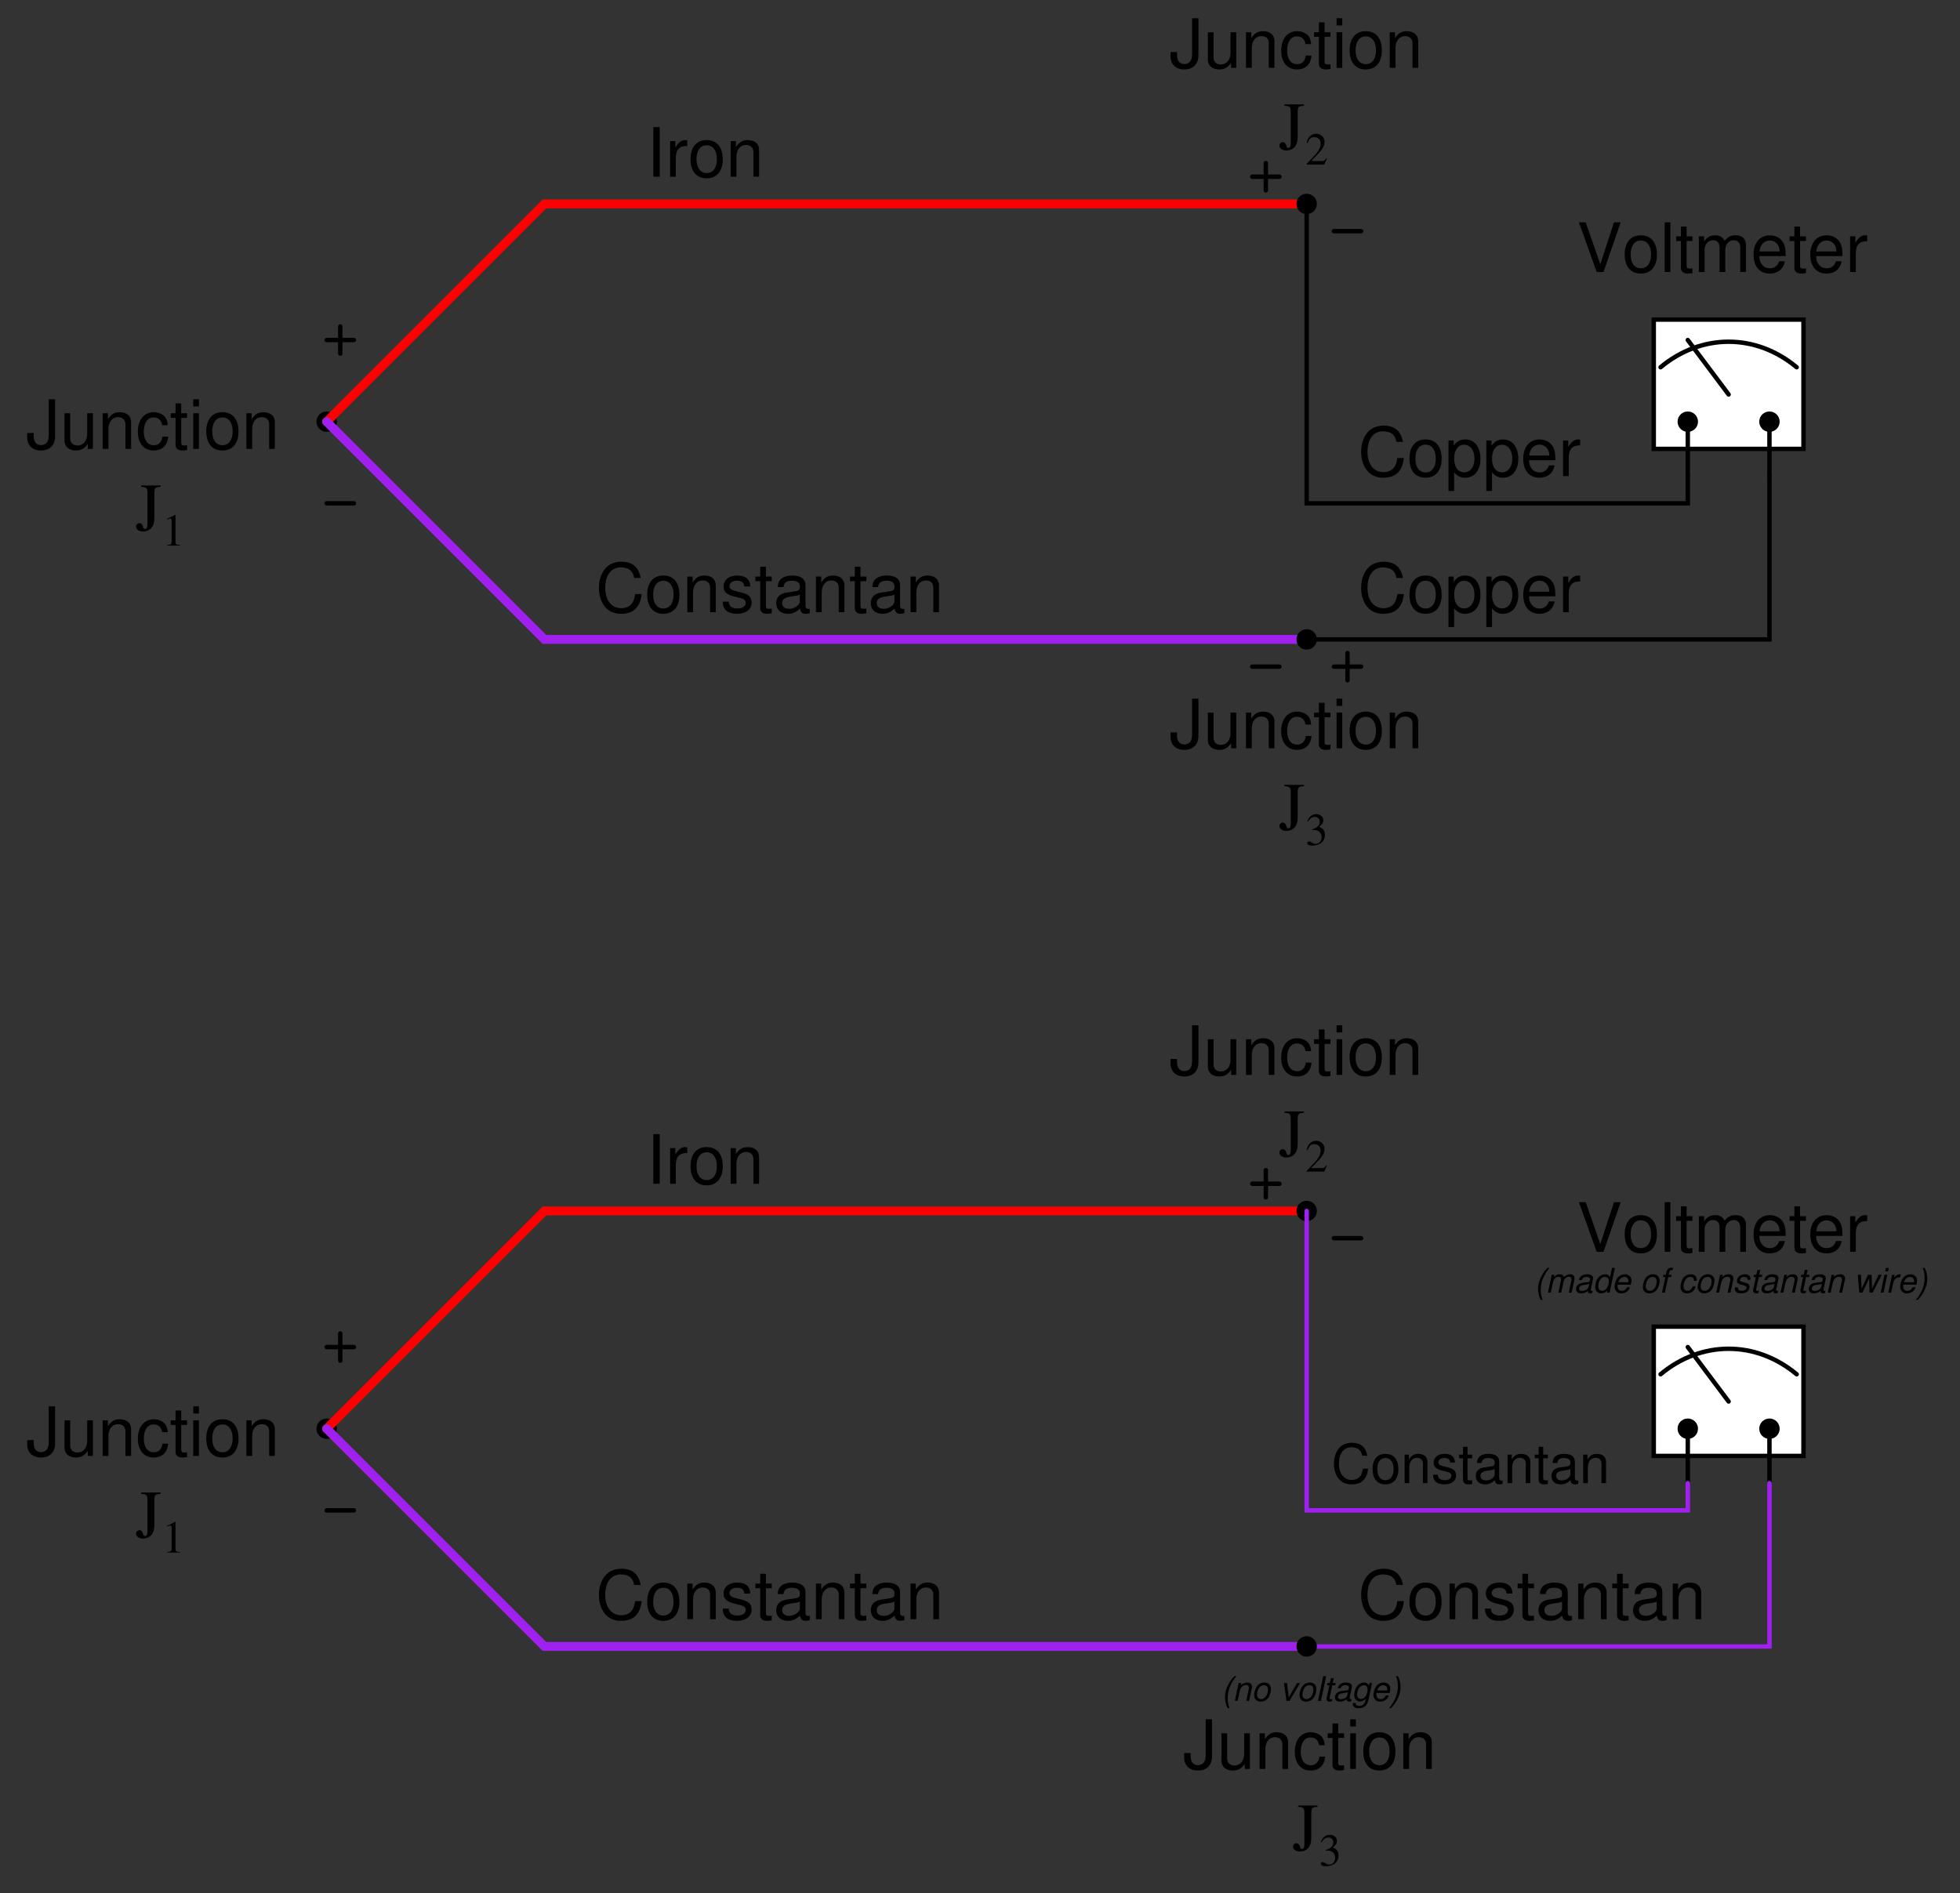 <?xml version="1.0" encoding="UTF-8"?>
<svg xmlns="http://www.w3.org/2000/svg" xmlns:xlink="http://www.w3.org/1999/xlink" viewBox="0 0 323.999 312.999" version="1.2">
<rect x="0" y="0" width="323.999" height="312.999" fill="#333333" stroke="none"/>
<defs>
<g>
<symbol overflow="visible" id="glyph0-0">
<path style="stroke:none;" d=""/>
</symbol>
<symbol overflow="visible" id="glyph0-1">
<path style="stroke:none;" d="M 3.75 -8.203 L 3.75 -2.438 C 3.75 -1.781 3.672 -1.406 3.484 -1.125 C 3.281 -0.812 2.906 -0.625 2.484 -0.625 C 1.703 -0.625 1.266 -1.141 1.266 -2.109 L 1.266 -2.625 L 0.188 -2.625 L 0.188 -1.906 C 0.188 -0.578 1.062 0.266 2.469 0.266 C 3.906 0.266 4.797 -0.625 4.797 -2.047 L 4.797 -8.203 Z M 3.75 -8.203 "/>
</symbol>
<symbol overflow="visible" id="glyph0-2">
<path style="stroke:none;" d="M 5.422 0 L 5.422 -5.891 L 4.484 -5.891 L 4.484 -2.547 C 4.484 -1.344 3.859 -0.562 2.875 -0.562 C 2.141 -0.562 1.672 -1.016 1.672 -1.719 L 1.672 -5.891 L 0.734 -5.891 L 0.734 -1.344 C 0.734 -0.375 1.469 0.266 2.609 0.266 C 3.469 0.266 4.031 -0.047 4.578 -0.828 L 4.578 0 Z M 5.422 0 "/>
</symbol>
<symbol overflow="visible" id="glyph0-3">
<path style="stroke:none;" d="M 0.781 -5.891 L 0.781 0 L 1.734 0 L 1.734 -3.25 C 1.734 -4.453 2.359 -5.25 3.328 -5.25 C 4.078 -5.25 4.547 -4.797 4.547 -4.078 L 4.547 0 L 5.484 0 L 5.484 -4.453 C 5.484 -5.438 4.75 -6.062 3.609 -6.062 C 2.734 -6.062 2.172 -5.719 1.656 -4.906 L 1.656 -5.891 Z M 0.781 -5.891 "/>
</symbol>
<symbol overflow="visible" id="glyph0-4">
<path style="stroke:none;" d="M 5.297 -3.922 C 5.25 -4.484 5.125 -4.859 4.906 -5.188 C 4.5 -5.734 3.797 -6.062 2.969 -6.062 C 1.375 -6.062 0.344 -4.797 0.344 -2.844 C 0.344 -0.938 1.359 0.266 2.953 0.266 C 4.359 0.266 5.25 -0.578 5.359 -2.031 L 4.422 -2.031 C 4.266 -1.078 3.781 -0.609 2.984 -0.609 C 1.953 -0.609 1.328 -1.453 1.328 -2.844 C 1.328 -4.312 1.938 -5.203 2.953 -5.203 C 3.75 -5.203 4.234 -4.734 4.359 -3.922 Z M 5.297 -3.922 "/>
</symbol>
<symbol overflow="visible" id="glyph0-5">
<path style="stroke:none;" d="M 2.859 -5.891 L 1.891 -5.891 L 1.891 -7.516 L 0.953 -7.516 L 0.953 -5.891 L 0.156 -5.891 L 0.156 -5.125 L 0.953 -5.125 L 0.953 -0.672 C 0.953 -0.062 1.359 0.266 2.094 0.266 C 2.344 0.266 2.547 0.234 2.859 0.188 L 2.859 -0.609 C 2.719 -0.578 2.594 -0.562 2.406 -0.562 C 2 -0.562 1.891 -0.672 1.891 -1.094 L 1.891 -5.125 L 2.859 -5.125 Z M 2.859 -5.891 "/>
</symbol>
<symbol overflow="visible" id="glyph0-6">
<path style="stroke:none;" d="M 1.688 -5.891 L 0.75 -5.891 L 0.75 0 L 1.688 0 Z M 1.688 -8.203 L 0.75 -8.203 L 0.75 -7.016 L 1.688 -7.016 Z M 1.688 -8.203 "/>
</symbol>
<symbol overflow="visible" id="glyph0-7">
<path style="stroke:none;" d="M 3.062 -6.062 C 1.391 -6.062 0.406 -4.875 0.406 -2.906 C 0.406 -0.906 1.391 0.266 3.078 0.266 C 4.734 0.266 5.734 -0.922 5.734 -2.859 C 5.734 -4.906 4.766 -6.062 3.062 -6.062 Z M 3.078 -5.203 C 4.125 -5.203 4.766 -4.328 4.766 -2.875 C 4.766 -1.469 4.109 -0.609 3.078 -0.609 C 2.031 -0.609 1.391 -1.469 1.391 -2.906 C 1.391 -4.328 2.031 -5.203 3.078 -5.203 Z M 3.078 -5.203 "/>
</symbol>
<symbol overflow="visible" id="glyph0-8">
<path style="stroke:none;" d="M 4.406 0 L 7.25 -8.203 L 6.141 -8.203 L 3.875 -1.266 L 1.469 -8.203 L 0.344 -8.203 L 3.281 0 Z M 4.406 0 "/>
</symbol>
<symbol overflow="visible" id="glyph0-9">
<path style="stroke:none;" d="M 1.703 -8.203 L 0.766 -8.203 L 0.766 0 L 1.703 0 Z M 1.703 -8.203 "/>
</symbol>
<symbol overflow="visible" id="glyph0-10">
<path style="stroke:none;" d="M 0.781 -5.891 L 0.781 0 L 1.734 0 L 1.734 -3.703 C 1.734 -4.562 2.344 -5.25 3.109 -5.25 C 3.812 -5.25 4.203 -4.812 4.203 -4.062 L 4.203 0 L 5.156 0 L 5.156 -3.703 C 5.156 -4.562 5.766 -5.25 6.531 -5.25 C 7.219 -5.25 7.625 -4.797 7.625 -4.062 L 7.625 0 L 8.578 0 L 8.578 -4.422 C 8.578 -5.484 7.969 -6.062 6.859 -6.062 C 6.078 -6.062 5.609 -5.828 5.047 -5.156 C 4.703 -5.797 4.234 -6.062 3.469 -6.062 C 2.672 -6.062 2.156 -5.766 1.656 -5.062 L 1.656 -5.891 Z M 0.781 -5.891 "/>
</symbol>
<symbol overflow="visible" id="glyph0-11">
<path style="stroke:none;" d="M 5.766 -2.625 C 5.766 -3.531 5.703 -4.078 5.531 -4.516 C 5.156 -5.484 4.25 -6.062 3.156 -6.062 C 1.5 -6.062 0.453 -4.812 0.453 -2.875 C 0.453 -0.922 1.469 0.266 3.125 0.266 C 4.484 0.266 5.406 -0.5 5.641 -1.781 L 4.703 -1.781 C 4.438 -1.016 3.922 -0.609 3.156 -0.609 C 2.562 -0.609 2.062 -0.875 1.75 -1.375 C 1.516 -1.703 1.438 -2.047 1.422 -2.625 Z M 1.453 -3.391 C 1.531 -4.484 2.188 -5.203 3.141 -5.203 C 4.094 -5.203 4.766 -4.453 4.766 -3.391 Z M 1.453 -3.391 "/>
</symbol>
<symbol overflow="visible" id="glyph0-12">
<path style="stroke:none;" d="M 0.781 -5.891 L 0.781 0 L 1.719 0 L 1.719 -3.062 C 1.734 -4.484 2.312 -5.109 3.609 -5.078 L 3.609 -6.031 C 3.453 -6.047 3.359 -6.062 3.25 -6.062 C 2.641 -6.062 2.188 -5.703 1.641 -4.828 L 1.641 -5.891 Z M 0.781 -5.891 "/>
</symbol>
<symbol overflow="visible" id="glyph0-13">
<path style="stroke:none;" d="M 2.188 -8.203 L 1.125 -8.203 L 1.125 0 L 2.188 0 Z M 2.188 -8.203 "/>
</symbol>
<symbol overflow="visible" id="glyph0-14">
<path style="stroke:none;" d="M 7.453 -5.656 C 7.125 -7.453 6.094 -8.344 4.281 -8.344 C 3.188 -8.344 2.297 -7.984 1.688 -7.312 C 0.938 -6.5 0.547 -5.328 0.547 -4 C 0.547 -2.656 0.953 -1.5 1.719 -0.703 C 2.359 -0.047 3.172 0.266 4.234 0.266 C 6.25 0.266 7.375 -0.828 7.609 -3 L 6.531 -3 C 6.453 -2.438 6.328 -2.047 6.172 -1.719 C 5.828 -1.047 5.125 -0.656 4.25 -0.656 C 2.625 -0.656 1.594 -1.969 1.594 -4.016 C 1.594 -6.125 2.562 -7.406 4.156 -7.406 C 4.828 -7.406 5.438 -7.219 5.781 -6.891 C 6.094 -6.609 6.25 -6.281 6.375 -5.656 Z M 7.453 -5.656 "/>
</symbol>
<symbol overflow="visible" id="glyph0-15">
<path style="stroke:none;" d="M 4.922 -4.25 C 4.922 -5.406 4.156 -6.062 2.797 -6.062 C 1.422 -6.062 0.531 -5.359 0.531 -4.266 C 0.531 -3.344 1 -2.906 2.391 -2.562 L 3.281 -2.344 C 3.922 -2.188 4.188 -1.953 4.188 -1.547 C 4.188 -0.984 3.641 -0.609 2.812 -0.609 C 2.312 -0.609 1.875 -0.75 1.641 -1 C 1.5 -1.172 1.422 -1.344 1.375 -1.75 L 0.375 -1.75 C 0.422 -0.391 1.188 0.266 2.734 0.266 C 4.219 0.266 5.156 -0.469 5.156 -1.609 C 5.156 -2.484 4.672 -2.969 3.5 -3.25 L 2.594 -3.469 C 1.828 -3.641 1.5 -3.891 1.5 -4.312 C 1.5 -4.859 1.984 -5.203 2.75 -5.203 C 3.516 -5.203 3.922 -4.875 3.938 -4.25 Z M 4.922 -4.25 "/>
</symbol>
<symbol overflow="visible" id="glyph0-16">
<path style="stroke:none;" d="M 6.016 -0.547 C 5.922 -0.531 5.875 -0.531 5.812 -0.531 C 5.484 -0.531 5.312 -0.703 5.312 -0.984 L 5.312 -4.453 C 5.312 -5.5 4.547 -6.062 3.094 -6.062 C 2.234 -6.062 1.547 -5.812 1.141 -5.375 C 0.859 -5.078 0.75 -4.734 0.734 -4.156 L 1.672 -4.156 C 1.75 -4.875 2.188 -5.203 3.062 -5.203 C 3.922 -5.203 4.375 -4.875 4.375 -4.312 L 4.375 -4.078 C 4.359 -3.672 4.156 -3.516 3.391 -3.422 C 2.062 -3.25 1.875 -3.203 1.5 -3.062 C 0.828 -2.766 0.469 -2.25 0.469 -1.484 C 0.469 -0.422 1.219 0.266 2.406 0.266 C 3.156 0.266 3.75 0 4.406 -0.609 C 4.484 0 4.766 0.266 5.375 0.266 C 5.578 0.266 5.703 0.234 6.016 0.156 Z M 4.375 -1.859 C 4.375 -1.547 4.281 -1.344 4 -1.094 C 3.625 -0.75 3.156 -0.562 2.609 -0.562 C 1.875 -0.562 1.453 -0.906 1.453 -1.5 C 1.453 -2.125 1.859 -2.438 2.875 -2.594 C 3.875 -2.719 4.062 -2.766 4.375 -2.906 Z M 4.375 -1.859 "/>
</symbol>
<symbol overflow="visible" id="glyph0-17">
<path style="stroke:none;" d="M 0.609 2.453 L 1.547 2.453 L 1.547 -0.625 C 2.047 -0.016 2.594 0.266 3.359 0.266 C 4.891 0.266 5.891 -0.969 5.891 -2.844 C 5.891 -4.828 4.922 -6.062 3.359 -6.062 C 2.547 -6.062 1.906 -5.703 1.469 -5 L 1.469 -5.891 L 0.609 -5.891 Z M 3.188 -5.188 C 4.234 -5.188 4.906 -4.281 4.906 -2.875 C 4.906 -1.531 4.219 -0.625 3.188 -0.625 C 2.188 -0.625 1.547 -1.516 1.547 -2.906 C 1.547 -4.281 2.188 -5.188 3.188 -5.188 Z M 3.188 -5.188 "/>
</symbol>
<symbol overflow="visible" id="glyph1-0">
<path style="stroke:none;" d=""/>
</symbol>
<symbol overflow="visible" id="glyph1-1">
<path style="stroke:none;" d="M 4.156 -7.453 L 0.938 -7.453 L 0.938 -7.234 C 1.844 -7.172 1.969 -7.047 1.984 -6.219 L 1.984 -1.016 C 1.984 -0.5 1.844 -0.266 1.547 -0.266 C 1.391 -0.266 1.328 -0.359 1.25 -0.641 C 1.141 -1.031 0.953 -1.219 0.656 -1.219 C 0.359 -1.219 0.109 -0.953 0.109 -0.656 C 0.109 -0.188 0.578 0.156 1.219 0.156 C 2.438 0.156 3.125 -0.656 3.125 -2.062 L 3.125 -6.219 C 3.156 -7.062 3.25 -7.172 4.156 -7.234 Z M 4.156 -7.453 "/>
</symbol>
<symbol overflow="visible" id="glyph2-0">
<path style="stroke:none;" d=""/>
</symbol>
<symbol overflow="visible" id="glyph2-1">
<path style="stroke:none;" d="M 0.891 0 L 2.969 0 L 2.969 -0.109 C 2.391 -0.109 2.266 -0.203 2.25 -0.562 L 2.25 -5.078 L 2.188 -5.094 L 0.844 -4.406 L 0.844 -4.297 C 1.125 -4.406 1.312 -4.469 1.375 -4.469 C 1.531 -4.469 1.609 -4.359 1.609 -4.109 L 1.609 -0.703 C 1.594 -0.219 1.469 -0.125 0.891 -0.109 Z M 0.891 0 "/>
</symbol>
<symbol overflow="visible" id="glyph2-2">
<path style="stroke:none;" d="M 3.578 -1.031 L 3.484 -1.062 C 3.203 -0.625 3.125 -0.578 2.766 -0.578 L 0.969 -0.578 L 2.234 -1.891 C 2.906 -2.594 3.188 -3.172 3.188 -3.766 C 3.188 -4.516 2.578 -5.094 1.797 -5.094 C 1.391 -5.094 1 -4.922 0.719 -4.625 C 0.469 -4.375 0.359 -4.125 0.234 -3.594 L 0.391 -3.562 C 0.688 -4.297 0.953 -4.531 1.484 -4.531 C 2.125 -4.531 2.547 -4.109 2.547 -3.469 C 2.547 -2.875 2.203 -2.188 1.562 -1.516 L 0.219 -0.094 L 0.219 0 L 3.156 0 Z M 3.578 -1.031 "/>
</symbol>
<symbol overflow="visible" id="glyph2-3">
<path style="stroke:none;" d="M 1.156 -2.484 C 1.594 -2.484 1.766 -2.469 1.938 -2.406 C 2.422 -2.234 2.703 -1.812 2.703 -1.281 C 2.703 -0.641 2.281 -0.172 1.719 -0.172 C 1.516 -0.172 1.359 -0.219 1.078 -0.406 C 0.859 -0.531 0.734 -0.594 0.609 -0.594 C 0.438 -0.594 0.328 -0.484 0.328 -0.328 C 0.328 -0.062 0.641 0.109 1.172 0.109 C 1.75 0.109 2.344 -0.094 2.703 -0.406 C 3.062 -0.703 3.25 -1.141 3.25 -1.656 C 3.25 -2.047 3.125 -2.391 2.922 -2.625 C 2.75 -2.781 2.609 -2.875 2.297 -3.016 C 2.797 -3.375 2.984 -3.656 2.984 -4.062 C 2.984 -4.672 2.516 -5.094 1.812 -5.094 C 1.438 -5.094 1.109 -4.969 0.844 -4.719 C 0.609 -4.516 0.5 -4.328 0.344 -3.875 L 0.453 -3.844 C 0.75 -4.391 1.094 -4.641 1.562 -4.641 C 2.062 -4.641 2.391 -4.312 2.391 -3.828 C 2.391 -3.562 2.281 -3.297 2.094 -3.109 C 1.875 -2.875 1.656 -2.766 1.141 -2.578 Z M 1.156 -2.484 "/>
</symbol>
<symbol overflow="visible" id="glyph3-0">
<path style="stroke:none;" d=""/>
</symbol>
<symbol overflow="visible" id="glyph3-1">
<path style="stroke:none;" d="M 5.953 -4.531 C 5.703 -5.969 4.875 -6.672 3.422 -6.672 C 2.547 -6.672 1.844 -6.391 1.344 -5.844 C 0.75 -5.203 0.438 -4.266 0.438 -3.203 C 0.438 -2.125 0.766 -1.203 1.375 -0.562 C 1.891 -0.031 2.531 0.203 3.391 0.203 C 5 0.203 5.891 -0.656 6.094 -2.391 L 5.234 -2.391 C 5.156 -1.938 5.062 -1.641 4.938 -1.375 C 4.656 -0.844 4.109 -0.531 3.406 -0.531 C 2.094 -0.531 1.266 -1.578 1.266 -3.219 C 1.266 -4.891 2.047 -5.938 3.328 -5.938 C 3.859 -5.938 4.359 -5.781 4.625 -5.516 C 4.875 -5.297 5 -5.016 5.109 -4.531 Z M 5.953 -4.531 "/>
</symbol>
<symbol overflow="visible" id="glyph3-2">
<path style="stroke:none;" d="M 2.453 -4.844 C 1.109 -4.844 0.328 -3.906 0.328 -2.328 C 0.328 -0.734 1.109 0.203 2.453 0.203 C 3.781 0.203 4.594 -0.734 4.594 -2.281 C 4.594 -3.922 3.812 -4.844 2.453 -4.844 Z M 2.453 -4.156 C 3.297 -4.156 3.812 -3.469 3.812 -2.297 C 3.812 -1.172 3.281 -0.484 2.453 -0.484 C 1.625 -0.484 1.109 -1.172 1.109 -2.328 C 1.109 -3.469 1.625 -4.156 2.453 -4.156 Z M 2.453 -4.156 "/>
</symbol>
<symbol overflow="visible" id="glyph3-3">
<path style="stroke:none;" d="M 0.625 -4.719 L 0.625 0 L 1.391 0 L 1.391 -2.594 C 1.391 -3.562 1.891 -4.188 2.656 -4.188 C 3.266 -4.188 3.641 -3.828 3.641 -3.266 L 3.641 0 L 4.391 0 L 4.391 -3.562 C 4.391 -4.344 3.797 -4.844 2.891 -4.844 C 2.188 -4.844 1.734 -4.578 1.328 -3.922 L 1.328 -4.719 Z M 0.625 -4.719 "/>
</symbol>
<symbol overflow="visible" id="glyph3-4">
<path style="stroke:none;" d="M 3.938 -3.406 C 3.938 -4.328 3.328 -4.844 2.234 -4.844 C 1.141 -4.844 0.422 -4.281 0.422 -3.406 C 0.422 -2.672 0.797 -2.328 1.922 -2.047 L 2.625 -1.875 C 3.141 -1.75 3.344 -1.562 3.344 -1.234 C 3.344 -0.781 2.906 -0.484 2.25 -0.484 C 1.844 -0.484 1.5 -0.609 1.312 -0.797 C 1.203 -0.938 1.141 -1.078 1.094 -1.406 L 0.312 -1.406 C 0.344 -0.312 0.953 0.203 2.188 0.203 C 3.375 0.203 4.125 -0.375 4.125 -1.281 C 4.125 -1.984 3.734 -2.375 2.797 -2.594 L 2.078 -2.766 C 1.469 -2.922 1.203 -3.109 1.203 -3.453 C 1.203 -3.891 1.594 -4.156 2.203 -4.156 C 2.812 -4.156 3.125 -3.891 3.156 -3.406 Z M 3.938 -3.406 "/>
</symbol>
<symbol overflow="visible" id="glyph3-5">
<path style="stroke:none;" d="M 2.281 -4.719 L 1.516 -4.719 L 1.516 -6.016 L 0.766 -6.016 L 0.766 -4.719 L 0.125 -4.719 L 0.125 -4.109 L 0.766 -4.109 L 0.766 -0.547 C 0.766 -0.047 1.094 0.203 1.672 0.203 C 1.875 0.203 2.031 0.188 2.281 0.141 L 2.281 -0.484 C 2.172 -0.453 2.078 -0.453 1.922 -0.453 C 1.609 -0.453 1.516 -0.547 1.516 -0.875 L 1.516 -4.109 L 2.281 -4.109 Z M 2.281 -4.719 "/>
</symbol>
<symbol overflow="visible" id="glyph3-6">
<path style="stroke:none;" d="M 4.812 -0.438 C 4.734 -0.422 4.703 -0.422 4.656 -0.422 C 4.391 -0.422 4.25 -0.562 4.25 -0.797 L 4.25 -3.562 C 4.25 -4.406 3.641 -4.844 2.469 -4.844 C 1.781 -4.844 1.234 -4.656 0.906 -4.297 C 0.688 -4.062 0.609 -3.781 0.578 -3.328 L 1.344 -3.328 C 1.406 -3.891 1.75 -4.156 2.453 -4.156 C 3.125 -4.156 3.5 -3.906 3.5 -3.453 L 3.5 -3.266 C 3.484 -2.938 3.328 -2.812 2.719 -2.734 C 1.656 -2.594 1.5 -2.562 1.203 -2.453 C 0.656 -2.219 0.375 -1.797 0.375 -1.188 C 0.375 -0.328 0.969 0.203 1.922 0.203 C 2.516 0.203 3 0 3.531 -0.484 C 3.578 0 3.812 0.203 4.297 0.203 C 4.469 0.203 4.562 0.188 4.812 0.125 Z M 3.5 -1.484 C 3.5 -1.234 3.422 -1.078 3.203 -0.875 C 2.891 -0.594 2.531 -0.453 2.094 -0.453 C 1.5 -0.453 1.156 -0.734 1.156 -1.203 C 1.156 -1.703 1.484 -1.953 2.297 -2.062 C 3.094 -2.172 3.25 -2.219 3.5 -2.328 Z M 3.5 -1.484 "/>
</symbol>
<symbol overflow="visible" id="glyph4-0">
<path style="stroke:none;" d=""/>
</symbol>
<symbol overflow="visible" id="glyph4-1">
<path style="stroke:none;" d="M 2.203 -4.094 C 1.812 -3.703 1.531 -3.328 1.25 -2.812 C 0.828 -2.047 0.641 -1.375 0.641 -0.656 C 0.641 0.016 0.797 0.703 1.078 1.203 L 1.391 1.203 C 1.172 0.656 1.078 0.141 1.078 -0.438 C 1.078 -1.703 1.562 -2.938 2.516 -4.094 Z M 2.203 -4.094 "/>
</symbol>
<symbol overflow="visible" id="glyph4-2">
<path style="stroke:none;" d="M 1.031 -2.953 L 0.406 0 L 0.875 0 L 1.266 -1.844 C 1.359 -2.281 1.734 -2.625 2.109 -2.625 C 2.391 -2.625 2.578 -2.469 2.578 -2.234 C 2.578 -2.172 2.562 -2.109 2.547 -2.031 L 2.125 0 L 2.594 0 L 2.984 -1.844 C 3.078 -2.297 3.469 -2.625 3.875 -2.625 C 4.141 -2.625 4.297 -2.469 4.297 -2.188 C 4.297 -2.109 4.297 -2.109 4.25 -1.922 L 3.844 0 L 4.312 0 L 4.766 -2.094 C 4.781 -2.156 4.797 -2.344 4.797 -2.406 C 4.797 -2.562 4.719 -2.719 4.609 -2.844 C 4.484 -2.969 4.344 -3.031 4.078 -3.031 C 3.703 -3.031 3.391 -2.891 3.062 -2.562 C 2.969 -2.875 2.75 -3.031 2.375 -3.031 C 1.984 -3.031 1.734 -2.922 1.375 -2.578 L 1.453 -2.953 Z M 1.031 -2.953 "/>
</symbol>
<symbol overflow="visible" id="glyph4-3">
<path style="stroke:none;" d="M 3.109 -0.281 C 3.047 -0.281 3.031 -0.281 3.016 -0.281 C 2.859 -0.281 2.797 -0.328 2.797 -0.438 C 2.797 -0.453 2.797 -0.484 2.797 -0.5 L 3.156 -2.188 C 3.188 -2.344 3.188 -2.344 3.188 -2.391 C 3.188 -2.781 2.812 -3.031 2.219 -3.031 C 1.422 -3.031 0.953 -2.703 0.844 -2.078 L 1.328 -2.078 C 1.375 -2.234 1.406 -2.312 1.484 -2.391 C 1.609 -2.516 1.844 -2.594 2.094 -2.594 C 2.438 -2.594 2.688 -2.453 2.688 -2.234 C 2.688 -2.219 2.688 -2.172 2.672 -2.125 L 2.656 -2.031 C 2.609 -1.797 2.5 -1.734 2.094 -1.703 C 1.344 -1.625 1.109 -1.578 0.828 -1.406 C 0.531 -1.219 0.359 -0.922 0.359 -0.594 C 0.359 -0.141 0.672 0.125 1.172 0.125 C 1.375 0.125 1.609 0.094 1.812 0.016 C 1.984 -0.047 2.078 -0.094 2.312 -0.297 L 2.312 -0.234 C 2.312 0 2.469 0.125 2.734 0.125 C 2.797 0.125 2.812 0.125 2.953 0.094 C 2.969 0.094 3 0.078 3.031 0.078 Z M 2.422 -0.922 C 2.344 -0.578 1.859 -0.281 1.359 -0.281 C 1.047 -0.281 0.859 -0.406 0.859 -0.641 C 0.859 -0.828 0.969 -1.016 1.141 -1.125 C 1.266 -1.203 1.438 -1.25 1.719 -1.281 C 2.25 -1.359 2.297 -1.359 2.531 -1.453 Z M 2.422 -0.922 "/>
</symbol>
<symbol overflow="visible" id="glyph4-4">
<path style="stroke:none;" d="M 3.656 -4.094 L 3.188 -4.094 L 2.844 -2.516 C 2.672 -2.891 2.438 -3.031 2.047 -3.031 C 1.109 -3.031 0.406 -2.141 0.406 -0.953 C 0.406 -0.297 0.781 0.125 1.375 0.125 C 1.625 0.125 1.875 0.062 2.094 -0.078 C 2.266 -0.188 2.344 -0.266 2.422 -0.422 L 2.328 0 L 2.781 0 Z M 2 -2.594 C 2.422 -2.594 2.656 -2.312 2.656 -1.844 C 2.656 -1.5 2.578 -1.172 2.406 -0.875 C 2.188 -0.5 1.906 -0.297 1.562 -0.297 C 1.141 -0.297 0.906 -0.578 0.906 -1.062 C 0.906 -1.391 1 -1.75 1.156 -2.031 C 1.359 -2.422 1.641 -2.594 2 -2.594 Z M 2 -2.594 "/>
</symbol>
<symbol overflow="visible" id="glyph4-5">
<path style="stroke:none;" d="M 3.172 -1.312 C 3.25 -1.75 3.266 -1.891 3.266 -2.062 C 3.266 -2.609 2.797 -3.031 2.188 -3.031 C 1.703 -3.031 1.234 -2.797 0.938 -2.422 C 0.688 -2.062 0.469 -1.438 0.469 -0.969 C 0.469 -0.672 0.609 -0.359 0.828 -0.156 C 1.016 0.047 1.266 0.125 1.594 0.125 C 2.266 0.125 2.844 -0.281 3.016 -0.891 L 2.547 -0.891 C 2.344 -0.5 2.047 -0.297 1.672 -0.297 C 1.219 -0.297 0.969 -0.578 0.969 -1.062 C 0.969 -1.188 0.969 -1.234 1 -1.312 Z M 1.094 -1.719 C 1.25 -2.234 1.656 -2.594 2.109 -2.594 C 2.516 -2.594 2.766 -2.328 2.766 -1.906 C 2.766 -1.859 2.766 -1.812 2.75 -1.719 Z M 1.094 -1.719 "/>
</symbol>
<symbol overflow="visible" id="glyph4-6">
<path style="stroke:none;" d=""/>
</symbol>
<symbol overflow="visible" id="glyph4-7">
<path style="stroke:none;" d="M 2.156 -3.031 C 1.641 -3.031 1.172 -2.797 0.891 -2.375 C 0.641 -2.016 0.453 -1.406 0.453 -0.922 C 0.453 -0.297 0.891 0.125 1.516 0.125 C 2.047 0.125 2.484 -0.094 2.797 -0.516 C 3.047 -0.875 3.234 -1.484 3.234 -1.984 C 3.234 -2.281 3.125 -2.562 2.938 -2.75 C 2.734 -2.938 2.484 -3.031 2.156 -3.031 Z M 2.094 -2.594 C 2.5 -2.594 2.75 -2.328 2.75 -1.875 C 2.75 -1.547 2.656 -1.172 2.5 -0.891 C 2.281 -0.5 1.984 -0.297 1.594 -0.297 C 1.188 -0.297 0.938 -0.578 0.938 -1.031 C 0.938 -1.359 1.047 -1.734 1.188 -2.016 C 1.391 -2.391 1.719 -2.594 2.094 -2.594 Z M 2.094 -2.594 "/>
</symbol>
<symbol overflow="visible" id="glyph4-8">
<path style="stroke:none;" d="M 2.078 -2.953 L 1.594 -2.953 L 1.688 -3.328 C 1.75 -3.625 1.844 -3.719 2.094 -3.719 C 2.125 -3.719 2.172 -3.719 2.234 -3.703 L 2.328 -4.094 C 2.219 -4.109 2.156 -4.125 2.062 -4.125 C 1.641 -4.125 1.328 -3.859 1.234 -3.453 L 1.125 -2.953 L 0.734 -2.953 L 0.656 -2.578 L 1.047 -2.578 L 0.5 0 L 0.969 0 L 1.516 -2.578 L 2 -2.578 Z M 2.078 -2.953 "/>
</symbol>
<symbol overflow="visible" id="glyph4-9">
<path style="stroke:none;" d="M 3.094 -1.953 L 3.109 -2.047 C 3.109 -2.125 3.109 -2.188 3.109 -2.203 C 3.109 -2.391 3.016 -2.609 2.875 -2.766 C 2.688 -2.953 2.469 -3.031 2.141 -3.031 C 1.641 -3.031 1.188 -2.812 0.891 -2.438 C 0.625 -2.094 0.422 -1.469 0.422 -0.953 C 0.422 -0.688 0.516 -0.422 0.672 -0.219 C 0.859 0.016 1.109 0.125 1.484 0.125 C 1.938 0.125 2.328 -0.031 2.594 -0.344 C 2.734 -0.5 2.828 -0.703 2.906 -1.016 L 2.438 -1.016 C 2.266 -0.547 1.969 -0.297 1.562 -0.297 C 1.172 -0.297 0.922 -0.578 0.922 -1.016 C 0.922 -1.375 1.047 -1.812 1.219 -2.094 C 1.438 -2.438 1.719 -2.594 2.062 -2.594 C 2.406 -2.594 2.625 -2.406 2.625 -2.078 C 2.625 -2.047 2.625 -2.016 2.625 -1.953 Z M 3.094 -1.953 "/>
</symbol>
<symbol overflow="visible" id="glyph4-10">
<path style="stroke:none;" d="M 1.016 -2.953 L 0.391 0 L 0.859 0 L 1.203 -1.625 C 1.344 -2.25 1.734 -2.625 2.25 -2.625 C 2.531 -2.625 2.734 -2.438 2.734 -2.172 C 2.734 -2.141 2.719 -2.062 2.703 -1.969 L 2.281 0 L 2.75 0 L 3.203 -2.109 C 3.219 -2.188 3.234 -2.25 3.234 -2.328 C 3.234 -2.75 2.938 -3.031 2.469 -3.031 C 2.031 -3.031 1.672 -2.875 1.375 -2.578 L 1.453 -2.953 Z M 1.016 -2.953 "/>
</symbol>
<symbol overflow="visible" id="glyph4-11">
<path style="stroke:none;" d="M 2.891 -2.125 C 2.922 -2.25 2.922 -2.297 2.922 -2.375 C 2.922 -2.766 2.547 -3.031 2 -3.031 C 1.609 -3.031 1.266 -2.906 1.031 -2.688 C 0.828 -2.5 0.688 -2.203 0.688 -1.938 C 0.688 -1.594 0.891 -1.438 1.469 -1.281 L 1.891 -1.172 C 2.062 -1.125 2.156 -1.094 2.203 -1.031 C 2.25 -0.984 2.281 -0.891 2.281 -0.844 C 2.281 -0.734 2.188 -0.562 2.094 -0.5 C 1.953 -0.375 1.719 -0.297 1.469 -0.297 C 1.078 -0.297 0.859 -0.453 0.859 -0.734 C 0.859 -0.766 0.875 -0.828 0.875 -0.875 L 0.375 -0.875 C 0.344 -0.75 0.344 -0.688 0.344 -0.594 C 0.344 -0.141 0.734 0.125 1.391 0.125 C 2.234 0.125 2.766 -0.297 2.766 -0.969 C 2.766 -1.312 2.594 -1.5 2.094 -1.625 L 1.672 -1.734 C 1.344 -1.812 1.188 -1.922 1.188 -2.062 C 1.188 -2.172 1.25 -2.312 1.359 -2.406 C 1.484 -2.547 1.656 -2.594 1.906 -2.594 C 2.234 -2.594 2.422 -2.469 2.422 -2.25 C 2.422 -2.219 2.422 -2.172 2.422 -2.125 Z M 2.891 -2.125 "/>
</symbol>
<symbol overflow="visible" id="glyph4-12">
<path style="stroke:none;" d="M 2.062 -2.953 L 1.562 -2.953 L 1.734 -3.75 L 1.266 -3.75 L 1.078 -2.953 L 0.688 -2.953 L 0.609 -2.578 L 1 -2.578 L 0.562 -0.484 C 0.547 -0.438 0.547 -0.375 0.547 -0.312 C 0.547 -0.047 0.734 0.125 1.047 0.125 C 1.172 0.125 1.328 0.109 1.406 0.094 L 1.5 -0.328 C 1.312 -0.281 1.312 -0.281 1.234 -0.281 C 1.109 -0.281 1.031 -0.344 1.031 -0.422 C 1.031 -0.438 1.031 -0.469 1.047 -0.5 L 1.484 -2.578 L 1.984 -2.578 Z M 2.062 -2.953 "/>
</symbol>
<symbol overflow="visible" id="glyph4-13">
<path style="stroke:none;" d="M 3.125 0 L 4.609 -2.953 L 4.094 -2.953 L 3 -0.656 L 2.938 -2.953 L 2.344 -2.953 L 1.281 -0.656 L 1.172 -2.953 L 0.656 -2.953 L 0.891 0 L 1.422 0 L 2.531 -2.344 L 2.594 0 Z M 3.125 0 "/>
</symbol>
<symbol overflow="visible" id="glyph4-14">
<path style="stroke:none;" d="M 1.469 -2.953 L 1 -2.953 L 0.375 0 L 0.844 0 Z M 1.719 -4.094 L 1.25 -4.094 L 1.125 -3.516 L 1.594 -3.516 Z M 1.719 -4.094 "/>
</symbol>
<symbol overflow="visible" id="glyph4-15">
<path style="stroke:none;" d="M 1.016 -2.953 L 0.391 0 L 0.859 0 L 1.188 -1.531 C 1.328 -2.219 1.734 -2.562 2.344 -2.531 L 2.453 -3.016 C 2.375 -3.031 2.328 -3.031 2.266 -3.031 C 1.953 -3.031 1.703 -2.891 1.344 -2.484 L 1.438 -2.953 Z M 1.016 -2.953 "/>
</symbol>
<symbol overflow="visible" id="glyph4-16">
<path style="stroke:none;" d="M 0.266 1.203 C 0.625 0.828 0.953 0.375 1.219 -0.078 C 1.625 -0.828 1.828 -1.547 1.828 -2.297 C 1.828 -2.938 1.656 -3.641 1.391 -4.094 L 1.078 -4.094 C 1.297 -3.547 1.391 -3.031 1.391 -2.422 C 1.391 -1.203 0.891 0.047 -0.047 1.203 Z M 0.266 1.203 "/>
</symbol>
<symbol overflow="visible" id="glyph4-17">
<path style="stroke:none;" d="M 1.609 0 L 3.359 -2.953 L 2.859 -2.953 L 1.484 -0.578 L 1.203 -2.953 L 0.688 -2.953 L 1.109 0 Z M 1.609 0 "/>
</symbol>
<symbol overflow="visible" id="glyph4-18">
<path style="stroke:none;" d="M 1.734 -4.094 L 1.25 -4.094 L 0.375 0 L 0.859 0 Z M 1.734 -4.094 "/>
</symbol>
<symbol overflow="visible" id="glyph4-19">
<path style="stroke:none;" d="M 2.953 -2.953 L 2.859 -2.516 C 2.766 -2.688 2.719 -2.766 2.594 -2.859 C 2.453 -2.969 2.266 -3.031 2.078 -3.031 C 1.641 -3.031 1.203 -2.812 0.922 -2.469 C 0.625 -2.094 0.422 -1.469 0.422 -0.938 C 0.422 -0.328 0.812 0.094 1.391 0.094 C 1.75 0.094 2.062 -0.062 2.359 -0.359 L 2.328 -0.25 C 2.172 0.516 1.875 0.828 1.266 0.828 C 0.891 0.828 0.656 0.672 0.656 0.422 L 0.656 0.344 L 0.188 0.344 C 0.188 0.438 0.188 0.5 0.188 0.516 C 0.188 0.938 0.562 1.219 1.172 1.219 C 1.625 1.219 2.016 1.094 2.266 0.844 C 2.547 0.578 2.703 0.234 2.859 -0.484 L 3.375 -2.953 Z M 2.047 -2.594 C 2.406 -2.594 2.641 -2.328 2.641 -1.906 C 2.641 -1.562 2.531 -1.141 2.375 -0.859 C 2.188 -0.516 1.859 -0.312 1.531 -0.312 C 1.141 -0.312 0.906 -0.578 0.906 -1.031 C 0.906 -1.375 1 -1.734 1.172 -2.031 C 1.375 -2.391 1.688 -2.594 2.047 -2.594 Z M 2.047 -2.594 "/>
</symbol>
</g>
</defs>
<g id="surface1">
<path style=" stroke:none;fill-rule:evenodd;fill:rgb(0%,0%,0%);fill-opacity:1;" d="M 55.688 236.219 C 55.688 235.285 54.93 234.531 54 234.531 C 53.07 234.531 52.312 235.285 52.312 236.219 C 52.312 237.148 53.07 237.906 54 237.906 C 54.93 237.906 55.688 237.148 55.688 236.219 "/>
<path style="fill:none;stroke-width:14.625;stroke-linecap:round;stroke-linejoin:miter;stroke:rgb(100%,0%,0%);stroke-opacity:1;stroke-miterlimit:6;" d="M 2155 1122.803 L 895 1122.803 L 535 762.803 " transform="matrix(0.1,0,0,-0.1,0.5,312.499)"/>
<path style="fill:none;stroke-width:14.625;stroke-linecap:round;stroke-linejoin:miter;stroke:rgb(62.694%,12.5%,94.139%);stroke-opacity:1;stroke-miterlimit:6;" d="M 2155 402.803 L 895 402.803 L 535 762.803 " transform="matrix(0.1,0,0,-0.1,0.5,312.499)"/>
<g style="fill:rgb(0%,0%,0%);fill-opacity:1;">
  <use xlink:href="#glyph0-1" x="4.308" y="240.718"/>
  <use xlink:href="#glyph0-2" x="9.933" y="240.718"/>
  <use xlink:href="#glyph0-3" x="16.188" y="240.718"/>
  <use xlink:href="#glyph0-4" x="22.443" y="240.718"/>
  <use xlink:href="#glyph0-5" x="28.068" y="240.718"/>
  <use xlink:href="#glyph0-6" x="31.195" y="240.718"/>
  <use xlink:href="#glyph0-7" x="33.693" y="240.718"/>
  <use xlink:href="#glyph0-3" x="39.948" y="240.718"/>
</g>
<path style="fill:none;stroke-width:7.312;stroke-linecap:round;stroke-linejoin:miter;stroke:rgb(0%,0%,0%);stroke-opacity:1;stroke-miterlimit:6;" d="M 557.5 875.303 L 557.5 920.303 " transform="matrix(0.1,0,0,-0.1,0.5,312.499)"/>
<path style="fill:none;stroke-width:7.312;stroke-linecap:round;stroke-linejoin:miter;stroke:rgb(0%,0%,0%);stroke-opacity:1;stroke-miterlimit:6;" d="M 580 897.803 L 535 897.803 " transform="matrix(0.1,0,0,-0.1,0.5,312.499)"/>
<path style="fill:none;stroke-width:7.312;stroke-linecap:round;stroke-linejoin:miter;stroke:rgb(0%,0%,0%);stroke-opacity:1;stroke-miterlimit:6;" d="M 580 627.803 L 535 627.803 " transform="matrix(0.1,0,0,-0.1,0.5,312.499)"/>
<path style="fill-rule:evenodd;fill:rgb(100%,100%,100%);fill-opacity:1;stroke-width:7.312;stroke-linecap:round;stroke-linejoin:miter;stroke:rgb(0%,0%,0%);stroke-opacity:1;stroke-miterlimit:6;" d="M 2728.75 717.803 L 2976.25 717.803 L 2976.25 931.553 L 2728.75 931.553 Z M 2728.75 717.803 " transform="matrix(0.1,0,0,-0.1,0.5,312.499)"/>
<path style="fill:none;stroke-width:7.312;stroke-linecap:round;stroke-linejoin:miter;stroke:rgb(0%,0%,0%);stroke-opacity:1;stroke-miterlimit:6;" d="M 2740 852.803 C 2807.5 909.053 2897.5 909.053 2965 852.803 " transform="matrix(0.1,0,0,-0.1,0.5,312.499)"/>
<path style="fill:none;stroke-width:7.312;stroke-linecap:round;stroke-linejoin:miter;stroke:rgb(0%,0%,0%);stroke-opacity:1;stroke-miterlimit:6;" d="M 2785 897.803 L 2852.5 807.803 " transform="matrix(0.1,0,0,-0.1,0.5,312.499)"/>
<path style=" stroke:none;fill-rule:evenodd;fill:rgb(0%,0%,0%);fill-opacity:1;" d="M 280.688 236.219 C 280.688 235.285 279.934 234.531 279 234.531 C 278.066 234.531 277.312 235.285 277.312 236.219 C 277.312 237.148 278.066 237.906 279 237.906 C 279.934 237.906 280.688 237.148 280.688 236.219 "/>
<path style="fill:none;stroke-width:7.312;stroke-linecap:round;stroke-linejoin:miter;stroke:rgb(0%,0%,0%);stroke-opacity:1;stroke-miterlimit:6;" d="M 2785 672.803 L 2785 762.803 " transform="matrix(0.1,0,0,-0.1,0.5,312.499)"/>
<path style=" stroke:none;fill-rule:evenodd;fill:rgb(0%,0%,0%);fill-opacity:1;" d="M 294.188 236.219 C 294.188 235.285 293.434 234.531 292.5 234.531 C 291.566 234.531 290.812 235.285 290.812 236.219 C 290.812 237.148 291.566 237.906 292.5 237.906 C 293.434 237.906 294.188 237.148 294.188 236.219 "/>
<path style="fill:none;stroke-width:7.312;stroke-linecap:round;stroke-linejoin:miter;stroke:rgb(0%,0%,0%);stroke-opacity:1;stroke-miterlimit:6;" d="M 2920 672.803 L 2920 762.803 " transform="matrix(0.1,0,0,-0.1,0.5,312.499)"/>
<path style=" stroke:none;fill-rule:evenodd;fill:rgb(0%,0%,0%);fill-opacity:1;" d="M 217.688 200.219 C 217.688 199.285 216.934 198.531 216 198.531 C 215.066 198.531 214.312 199.285 214.312 200.219 C 214.312 201.148 215.066 201.906 216 201.906 C 216.934 201.906 217.688 201.148 217.688 200.219 "/>
<path style="fill:none;stroke-width:7.312;stroke-linecap:round;stroke-linejoin:miter;stroke:rgb(62.694%,12.5%,94.139%);stroke-opacity:1;stroke-miterlimit:6;" d="M 2785 672.803 L 2785 627.803 L 2155 627.803 L 2155 1122.803 " transform="matrix(0.1,0,0,-0.1,0.5,312.499)"/>
<path style="fill:none;stroke-width:7.312;stroke-linecap:round;stroke-linejoin:miter;stroke:rgb(62.694%,12.5%,94.139%);stroke-opacity:1;stroke-miterlimit:6;" d="M 2155 402.803 L 2920 402.803 L 2920 672.803 " transform="matrix(0.1,0,0,-0.1,0.5,312.499)"/>
<path style=" stroke:none;fill-rule:evenodd;fill:rgb(0%,0%,0%);fill-opacity:1;" d="M 217.688 272.219 C 217.688 271.285 216.934 270.531 216 270.531 C 215.066 270.531 214.312 271.285 214.312 272.219 C 214.312 273.148 215.066 273.906 216 273.906 C 216.934 273.906 217.688 273.148 217.688 272.219 "/>
<g style="fill:rgb(0%,0%,0%);fill-opacity:1;">
  <use xlink:href="#glyph0-8" x="260.661" y="206.968"/>
  <use xlink:href="#glyph0-7" x="268.165" y="206.968"/>
  <use xlink:href="#glyph0-9" x="274.42" y="206.968"/>
  <use xlink:href="#glyph0-5" x="276.917" y="206.968"/>
  <use xlink:href="#glyph0-10" x="280.045" y="206.968"/>
  <use xlink:href="#glyph0-11" x="289.416" y="206.968"/>
  <use xlink:href="#glyph0-5" x="295.671" y="206.968"/>
  <use xlink:href="#glyph0-11" x="298.798" y="206.968"/>
  <use xlink:href="#glyph0-12" x="305.053" y="206.968"/>
</g>
<g style="fill:rgb(0%,0%,0%);fill-opacity:1;">
  <use xlink:href="#glyph0-13" x="106.869" y="195.718"/>
  <use xlink:href="#glyph0-12" x="109.996" y="195.718"/>
  <use xlink:href="#glyph0-7" x="113.743" y="195.718"/>
  <use xlink:href="#glyph0-3" x="119.998" y="195.718"/>
</g>
<g style="fill:rgb(0%,0%,0%);fill-opacity:1;">
  <use xlink:href="#glyph1-1" x="22.388" y="254.218"/>
</g>
<g style="fill:rgb(0%,0%,0%);fill-opacity:1;">
  <use xlink:href="#glyph2-1" x="26.764" y="256.705"/>
</g>
<g style="fill:rgb(0%,0%,0%);fill-opacity:1;">
  <use xlink:href="#glyph1-1" x="211.388" y="191.218"/>
</g>
<g style="fill:rgb(0%,0%,0%);fill-opacity:1;">
  <use xlink:href="#glyph2-2" x="215.764" y="193.706"/>
</g>
<g style="fill:rgb(0%,0%,0%);fill-opacity:1;">
  <use xlink:href="#glyph1-1" x="213.638" y="305.969"/>
</g>
<g style="fill:rgb(0%,0%,0%);fill-opacity:1;">
  <use xlink:href="#glyph2-3" x="218.014" y="308.456"/>
</g>
<g style="fill:rgb(0%,0%,0%);fill-opacity:1;">
  <use xlink:href="#glyph0-1" x="193.308" y="177.718"/>
  <use xlink:href="#glyph0-2" x="198.933" y="177.718"/>
  <use xlink:href="#glyph0-3" x="205.188" y="177.718"/>
  <use xlink:href="#glyph0-4" x="211.443" y="177.718"/>
  <use xlink:href="#glyph0-5" x="217.068" y="177.718"/>
  <use xlink:href="#glyph0-6" x="220.196" y="177.718"/>
  <use xlink:href="#glyph0-7" x="222.693" y="177.718"/>
  <use xlink:href="#glyph0-3" x="228.948" y="177.718"/>
</g>
<g style="fill:rgb(0%,0%,0%);fill-opacity:1;">
  <use xlink:href="#glyph0-1" x="195.558" y="292.468"/>
  <use xlink:href="#glyph0-2" x="201.183" y="292.468"/>
  <use xlink:href="#glyph0-3" x="207.438" y="292.468"/>
  <use xlink:href="#glyph0-4" x="213.693" y="292.468"/>
  <use xlink:href="#glyph0-5" x="219.318" y="292.468"/>
  <use xlink:href="#glyph0-6" x="222.446" y="292.468"/>
  <use xlink:href="#glyph0-7" x="224.943" y="292.468"/>
  <use xlink:href="#glyph0-3" x="231.198" y="292.468"/>
</g>
<path style="fill:none;stroke-width:7.312;stroke-linecap:round;stroke-linejoin:miter;stroke:rgb(0%,0%,0%);stroke-opacity:1;stroke-miterlimit:6;" d="M 2087.5 1145.303 L 2087.5 1190.303 " transform="matrix(0.1,0,0,-0.1,0.5,312.499)"/>
<path style="fill:none;stroke-width:7.312;stroke-linecap:round;stroke-linejoin:miter;stroke:rgb(0%,0%,0%);stroke-opacity:1;stroke-miterlimit:6;" d="M 2110 1167.803 L 2065 1167.803 " transform="matrix(0.1,0,0,-0.1,0.5,312.499)"/>
<path style="fill:none;stroke-width:7.312;stroke-linecap:round;stroke-linejoin:miter;stroke:rgb(0%,0%,0%);stroke-opacity:1;stroke-miterlimit:6;" d="M 2245 1077.803 L 2200 1077.803 " transform="matrix(0.1,0,0,-0.1,0.5,312.499)"/>
<g style="fill:rgb(0%,0%,0%);fill-opacity:1;">
  <use xlink:href="#glyph0-14" x="98.458" y="267.718"/>
  <use xlink:href="#glyph0-7" x="106.58" y="267.718"/>
  <use xlink:href="#glyph0-3" x="112.835" y="267.718"/>
  <use xlink:href="#glyph0-15" x="119.09" y="267.718"/>
  <use xlink:href="#glyph0-5" x="124.715" y="267.718"/>
  <use xlink:href="#glyph0-16" x="127.843" y="267.718"/>
  <use xlink:href="#glyph0-3" x="134.098" y="267.718"/>
  <use xlink:href="#glyph0-5" x="140.353" y="267.718"/>
  <use xlink:href="#glyph0-16" x="143.48" y="267.718"/>
  <use xlink:href="#glyph0-3" x="149.735" y="267.718"/>
</g>
<g style="fill:rgb(0%,0%,0%);fill-opacity:1;">
  <use xlink:href="#glyph0-14" x="224.458" y="267.718"/>
  <use xlink:href="#glyph0-7" x="232.58" y="267.718"/>
  <use xlink:href="#glyph0-3" x="238.835" y="267.718"/>
  <use xlink:href="#glyph0-15" x="245.09" y="267.718"/>
  <use xlink:href="#glyph0-5" x="250.715" y="267.718"/>
  <use xlink:href="#glyph0-16" x="253.843" y="267.718"/>
  <use xlink:href="#glyph0-3" x="260.098" y="267.718"/>
  <use xlink:href="#glyph0-5" x="266.353" y="267.718"/>
  <use xlink:href="#glyph0-16" x="269.48" y="267.718"/>
  <use xlink:href="#glyph0-3" x="275.735" y="267.718"/>
</g>
<g style="fill:rgb(0%,0%,0%);fill-opacity:1;">
  <use xlink:href="#glyph3-1" x="220.067" y="245.218"/>
  <use xlink:href="#glyph3-2" x="226.565" y="245.218"/>
  <use xlink:href="#glyph3-3" x="231.569" y="245.218"/>
  <use xlink:href="#glyph3-4" x="236.573" y="245.218"/>
  <use xlink:href="#glyph3-5" x="241.073" y="245.218"/>
  <use xlink:href="#glyph3-6" x="243.575" y="245.218"/>
  <use xlink:href="#glyph3-3" x="248.579" y="245.218"/>
  <use xlink:href="#glyph3-5" x="253.583" y="245.218"/>
  <use xlink:href="#glyph3-6" x="256.085" y="245.218"/>
  <use xlink:href="#glyph3-3" x="261.089" y="245.218"/>
</g>
<g style="fill:rgb(0%,0%,0%);fill-opacity:1;">
  <use xlink:href="#glyph4-1" x="253.611" y="213.718"/>
  <use xlink:href="#glyph4-2" x="255.484" y="213.718"/>
  <use xlink:href="#glyph4-3" x="260.169" y="213.718"/>
  <use xlink:href="#glyph4-4" x="263.297" y="213.718"/>
  <use xlink:href="#glyph4-5" x="266.424" y="213.718"/>
  <use xlink:href="#glyph4-6" x="269.552" y="213.718"/>
  <use xlink:href="#glyph4-7" x="271.116" y="213.718"/>
  <use xlink:href="#glyph4-8" x="274.243" y="213.718"/>
  <use xlink:href="#glyph4-6" x="275.807" y="213.718"/>
  <use xlink:href="#glyph4-9" x="277.371" y="213.718"/>
  <use xlink:href="#glyph4-7" x="280.183" y="213.718"/>
  <use xlink:href="#glyph4-10" x="283.311" y="213.718"/>
  <use xlink:href="#glyph4-11" x="286.438" y="213.718"/>
  <use xlink:href="#glyph4-12" x="289.251" y="213.718"/>
  <use xlink:href="#glyph4-3" x="290.814" y="213.718"/>
  <use xlink:href="#glyph4-10" x="293.942" y="213.718"/>
  <use xlink:href="#glyph4-12" x="297.069" y="213.718"/>
  <use xlink:href="#glyph4-3" x="298.633" y="213.718"/>
  <use xlink:href="#glyph4-10" x="301.761" y="213.718"/>
  <use xlink:href="#glyph4-6" x="304.888" y="213.718"/>
  <use xlink:href="#glyph4-13" x="306.452" y="213.718"/>
  <use xlink:href="#glyph4-14" x="310.513" y="213.718"/>
  <use xlink:href="#glyph4-15" x="311.762" y="213.718"/>
  <use xlink:href="#glyph4-5" x="313.635" y="213.718"/>
  <use xlink:href="#glyph4-16" x="316.762" y="213.718"/>
</g>
<path style=" stroke:none;fill-rule:evenodd;fill:rgb(0%,0%,0%);fill-opacity:1;" d="M 55.688 69.719 C 55.688 68.785 54.93 68.031 54 68.031 C 53.07 68.031 52.312 68.785 52.312 69.719 C 52.312 70.648 53.07 71.406 54 71.406 C 54.93 71.406 55.688 70.648 55.688 69.719 "/>
<path style="fill:none;stroke-width:14.625;stroke-linecap:round;stroke-linejoin:miter;stroke:rgb(100%,0%,0%);stroke-opacity:1;stroke-miterlimit:6;" d="M 2155 2787.802 L 895 2787.802 L 535 2427.802 " transform="matrix(0.1,0,0,-0.1,0.5,312.499)"/>
<path style="fill:none;stroke-width:14.625;stroke-linecap:round;stroke-linejoin:miter;stroke:rgb(62.694%,12.5%,94.139%);stroke-opacity:1;stroke-miterlimit:6;" d="M 2155 2067.802 L 895 2067.802 L 535 2427.802 " transform="matrix(0.1,0,0,-0.1,0.5,312.499)"/>
<g style="fill:rgb(0%,0%,0%);fill-opacity:1;">
  <use xlink:href="#glyph0-1" x="4.308" y="74.218"/>
  <use xlink:href="#glyph0-2" x="9.933" y="74.218"/>
  <use xlink:href="#glyph0-3" x="16.188" y="74.218"/>
  <use xlink:href="#glyph0-4" x="22.443" y="74.218"/>
  <use xlink:href="#glyph0-5" x="28.068" y="74.218"/>
  <use xlink:href="#glyph0-6" x="31.195" y="74.218"/>
  <use xlink:href="#glyph0-7" x="33.693" y="74.218"/>
  <use xlink:href="#glyph0-3" x="39.948" y="74.218"/>
</g>
<path style="fill:none;stroke-width:7.312;stroke-linecap:round;stroke-linejoin:miter;stroke:rgb(0%,0%,0%);stroke-opacity:1;stroke-miterlimit:6;" d="M 557.5 2540.302 L 557.5 2585.302 " transform="matrix(0.1,0,0,-0.1,0.5,312.499)"/>
<path style="fill:none;stroke-width:7.312;stroke-linecap:round;stroke-linejoin:miter;stroke:rgb(0%,0%,0%);stroke-opacity:1;stroke-miterlimit:6;" d="M 580 2562.802 L 535 2562.802 " transform="matrix(0.1,0,0,-0.1,0.5,312.499)"/>
<path style="fill:none;stroke-width:7.312;stroke-linecap:round;stroke-linejoin:miter;stroke:rgb(0%,0%,0%);stroke-opacity:1;stroke-miterlimit:6;" d="M 580 2292.802 L 535 2292.802 " transform="matrix(0.1,0,0,-0.1,0.5,312.499)"/>
<path style="fill-rule:evenodd;fill:rgb(100%,100%,100%);fill-opacity:1;stroke-width:7.312;stroke-linecap:round;stroke-linejoin:miter;stroke:rgb(0%,0%,0%);stroke-opacity:1;stroke-miterlimit:6;" d="M 2728.75 2382.802 L 2976.25 2382.802 L 2976.25 2596.552 L 2728.75 2596.552 Z M 2728.75 2382.802 " transform="matrix(0.1,0,0,-0.1,0.5,312.499)"/>
<path style="fill:none;stroke-width:7.312;stroke-linecap:round;stroke-linejoin:miter;stroke:rgb(0%,0%,0%);stroke-opacity:1;stroke-miterlimit:6;" d="M 2740 2517.802 C 2807.5 2574.052 2897.5 2574.052 2965 2517.802 " transform="matrix(0.1,0,0,-0.1,0.5,312.499)"/>
<path style="fill:none;stroke-width:7.312;stroke-linecap:round;stroke-linejoin:miter;stroke:rgb(0%,0%,0%);stroke-opacity:1;stroke-miterlimit:6;" d="M 2785 2562.802 L 2852.5 2472.802 " transform="matrix(0.1,0,0,-0.1,0.5,312.499)"/>
<path style=" stroke:none;fill-rule:evenodd;fill:rgb(0%,0%,0%);fill-opacity:1;" d="M 280.688 69.719 C 280.688 68.785 279.934 68.031 279 68.031 C 278.066 68.031 277.312 68.785 277.312 69.719 C 277.312 70.648 278.066 71.406 279 71.406 C 279.934 71.406 280.688 70.648 280.688 69.719 "/>
<path style="fill:none;stroke-width:7.312;stroke-linecap:round;stroke-linejoin:miter;stroke:rgb(0%,0%,0%);stroke-opacity:1;stroke-miterlimit:6;" d="M 2785 2337.802 L 2785 2427.802 " transform="matrix(0.1,0,0,-0.1,0.5,312.499)"/>
<path style=" stroke:none;fill-rule:evenodd;fill:rgb(0%,0%,0%);fill-opacity:1;" d="M 294.188 69.719 C 294.188 68.785 293.434 68.031 292.5 68.031 C 291.566 68.031 290.812 68.785 290.812 69.719 C 290.812 70.648 291.566 71.406 292.5 71.406 C 293.434 71.406 294.188 70.648 294.188 69.719 "/>
<path style="fill:none;stroke-width:7.312;stroke-linecap:round;stroke-linejoin:miter;stroke:rgb(0%,0%,0%);stroke-opacity:1;stroke-miterlimit:6;" d="M 2920 2337.802 L 2920 2427.802 " transform="matrix(0.1,0,0,-0.1,0.5,312.499)"/>
<path style=" stroke:none;fill-rule:evenodd;fill:rgb(0%,0%,0%);fill-opacity:1;" d="M 217.688 33.719 C 217.688 32.785 216.934 32.031 216 32.031 C 215.066 32.031 214.312 32.785 214.312 33.719 C 214.312 34.648 215.066 35.406 216 35.406 C 216.934 35.406 217.688 34.648 217.688 33.719 "/>
<path style="fill:none;stroke-width:7.312;stroke-linecap:round;stroke-linejoin:miter;stroke:rgb(0%,0%,0%);stroke-opacity:1;stroke-miterlimit:6;" d="M 2785 2337.802 L 2785 2292.802 L 2155 2292.802 L 2155 2787.802 " transform="matrix(0.1,0,0,-0.1,0.5,312.499)"/>
<path style="fill:none;stroke-width:7.312;stroke-linecap:round;stroke-linejoin:miter;stroke:rgb(0%,0%,0%);stroke-opacity:1;stroke-miterlimit:6;" d="M 2155 2067.802 L 2920 2067.802 L 2920 2337.802 " transform="matrix(0.1,0,0,-0.1,0.5,312.499)"/>
<path style=" stroke:none;fill-rule:evenodd;fill:rgb(0%,0%,0%);fill-opacity:1;" d="M 217.688 105.719 C 217.688 104.785 216.934 104.031 216 104.031 C 215.066 104.031 214.312 104.785 214.312 105.719 C 214.312 106.648 215.066 107.406 216 107.406 C 216.934 107.406 217.688 106.648 217.688 105.719 "/>
<g style="fill:rgb(0%,0%,0%);fill-opacity:1;">
  <use xlink:href="#glyph0-8" x="260.661" y="44.968"/>
  <use xlink:href="#glyph0-7" x="268.165" y="44.968"/>
  <use xlink:href="#glyph0-9" x="274.42" y="44.968"/>
  <use xlink:href="#glyph0-5" x="276.917" y="44.968"/>
  <use xlink:href="#glyph0-10" x="280.045" y="44.968"/>
  <use xlink:href="#glyph0-11" x="289.416" y="44.968"/>
  <use xlink:href="#glyph0-5" x="295.671" y="44.968"/>
  <use xlink:href="#glyph0-11" x="298.798" y="44.968"/>
  <use xlink:href="#glyph0-12" x="305.053" y="44.968"/>
</g>
<g style="fill:rgb(0%,0%,0%);fill-opacity:1;">
  <use xlink:href="#glyph0-13" x="106.869" y="29.218"/>
  <use xlink:href="#glyph0-12" x="109.996" y="29.218"/>
  <use xlink:href="#glyph0-7" x="113.743" y="29.218"/>
  <use xlink:href="#glyph0-3" x="119.998" y="29.218"/>
</g>
<g style="fill:rgb(0%,0%,0%);fill-opacity:1;">
  <use xlink:href="#glyph1-1" x="22.388" y="87.718"/>
</g>
<g style="fill:rgb(0%,0%,0%);fill-opacity:1;">
  <use xlink:href="#glyph2-1" x="26.764" y="90.206"/>
</g>
<g style="fill:rgb(0%,0%,0%);fill-opacity:1;">
  <use xlink:href="#glyph1-1" x="211.388" y="24.718"/>
</g>
<g style="fill:rgb(0%,0%,0%);fill-opacity:1;">
  <use xlink:href="#glyph2-2" x="215.764" y="27.206"/>
</g>
<g style="fill:rgb(0%,0%,0%);fill-opacity:1;">
  <use xlink:href="#glyph1-1" x="211.388" y="137.219"/>
</g>
<g style="fill:rgb(0%,0%,0%);fill-opacity:1;">
  <use xlink:href="#glyph2-3" x="215.764" y="139.706"/>
</g>
<g style="fill:rgb(0%,0%,0%);fill-opacity:1;">
  <use xlink:href="#glyph0-1" x="193.308" y="11.218"/>
  <use xlink:href="#glyph0-2" x="198.933" y="11.218"/>
  <use xlink:href="#glyph0-3" x="205.188" y="11.218"/>
  <use xlink:href="#glyph0-4" x="211.443" y="11.218"/>
  <use xlink:href="#glyph0-5" x="217.068" y="11.218"/>
  <use xlink:href="#glyph0-6" x="220.196" y="11.218"/>
  <use xlink:href="#glyph0-7" x="222.693" y="11.218"/>
  <use xlink:href="#glyph0-3" x="228.948" y="11.218"/>
</g>
<g style="fill:rgb(0%,0%,0%);fill-opacity:1;">
  <use xlink:href="#glyph0-1" x="193.308" y="123.718"/>
  <use xlink:href="#glyph0-2" x="198.933" y="123.718"/>
  <use xlink:href="#glyph0-3" x="205.188" y="123.718"/>
  <use xlink:href="#glyph0-4" x="211.443" y="123.718"/>
  <use xlink:href="#glyph0-5" x="217.068" y="123.718"/>
  <use xlink:href="#glyph0-6" x="220.196" y="123.718"/>
  <use xlink:href="#glyph0-7" x="222.693" y="123.718"/>
  <use xlink:href="#glyph0-3" x="228.948" y="123.718"/>
</g>
<path style="fill:none;stroke-width:7.312;stroke-linecap:round;stroke-linejoin:miter;stroke:rgb(0%,0%,0%);stroke-opacity:1;stroke-miterlimit:6;" d="M 2087.5 2810.302 L 2087.5 2855.302 " transform="matrix(0.1,0,0,-0.1,0.5,312.499)"/>
<path style="fill:none;stroke-width:7.312;stroke-linecap:round;stroke-linejoin:miter;stroke:rgb(0%,0%,0%);stroke-opacity:1;stroke-miterlimit:6;" d="M 2110 2832.802 L 2065 2832.802 " transform="matrix(0.1,0,0,-0.1,0.5,312.499)"/>
<path style="fill:none;stroke-width:7.312;stroke-linecap:round;stroke-linejoin:miter;stroke:rgb(0%,0%,0%);stroke-opacity:1;stroke-miterlimit:6;" d="M 2245 2742.802 L 2200 2742.802 " transform="matrix(0.1,0,0,-0.1,0.5,312.499)"/>
<g style="fill:rgb(0%,0%,0%);fill-opacity:1;">
  <use xlink:href="#glyph0-14" x="98.458" y="101.218"/>
  <use xlink:href="#glyph0-7" x="106.58" y="101.218"/>
  <use xlink:href="#glyph0-3" x="112.835" y="101.218"/>
  <use xlink:href="#glyph0-15" x="119.09" y="101.218"/>
  <use xlink:href="#glyph0-5" x="124.715" y="101.218"/>
  <use xlink:href="#glyph0-16" x="127.843" y="101.218"/>
  <use xlink:href="#glyph0-3" x="134.098" y="101.218"/>
  <use xlink:href="#glyph0-5" x="140.353" y="101.218"/>
  <use xlink:href="#glyph0-16" x="143.48" y="101.218"/>
  <use xlink:href="#glyph0-3" x="149.735" y="101.218"/>
</g>
<path style="fill:none;stroke-width:7.312;stroke-linecap:round;stroke-linejoin:miter;stroke:rgb(0%,0%,0%);stroke-opacity:1;stroke-miterlimit:6;" d="M 2222.5 2000.303 L 2222.5 2045.303 " transform="matrix(0.1,0,0,-0.1,0.5,312.499)"/>
<path style="fill:none;stroke-width:7.312;stroke-linecap:round;stroke-linejoin:miter;stroke:rgb(0%,0%,0%);stroke-opacity:1;stroke-miterlimit:6;" d="M 2245 2022.803 L 2200 2022.803 " transform="matrix(0.1,0,0,-0.1,0.5,312.499)"/>
<path style="fill:none;stroke-width:7.312;stroke-linecap:round;stroke-linejoin:miter;stroke:rgb(0%,0%,0%);stroke-opacity:1;stroke-miterlimit:6;" d="M 2110 2022.803 L 2065 2022.803 " transform="matrix(0.1,0,0,-0.1,0.5,312.499)"/>
<g style="fill:rgb(0%,0%,0%);fill-opacity:1;">
  <use xlink:href="#glyph4-1" x="201.861" y="281.218"/>
  <use xlink:href="#glyph4-10" x="203.734" y="281.218"/>
  <use xlink:href="#glyph4-7" x="206.862" y="281.218"/>
  <use xlink:href="#glyph4-6" x="209.989" y="281.218"/>
  <use xlink:href="#glyph4-17" x="211.553" y="281.218"/>
  <use xlink:href="#glyph4-7" x="214.365" y="281.218"/>
  <use xlink:href="#glyph4-18" x="217.493" y="281.218"/>
  <use xlink:href="#glyph4-12" x="218.742" y="281.218"/>
  <use xlink:href="#glyph4-3" x="220.305" y="281.218"/>
  <use xlink:href="#glyph4-19" x="223.433" y="281.218"/>
  <use xlink:href="#glyph4-5" x="226.56" y="281.218"/>
  <use xlink:href="#glyph4-16" x="229.688" y="281.218"/>
</g>
<g style="fill:rgb(0%,0%,0%);fill-opacity:1;">
  <use xlink:href="#glyph0-14" x="224.458" y="101.218"/>
  <use xlink:href="#glyph0-7" x="232.58" y="101.218"/>
  <use xlink:href="#glyph0-17" x="238.835" y="101.218"/>
  <use xlink:href="#glyph0-17" x="245.09" y="101.218"/>
  <use xlink:href="#glyph0-11" x="251.345" y="101.218"/>
  <use xlink:href="#glyph0-12" x="257.6" y="101.218"/>
</g>
<g style="fill:rgb(0%,0%,0%);fill-opacity:1;">
  <use xlink:href="#glyph0-14" x="224.458" y="78.718"/>
  <use xlink:href="#glyph0-7" x="232.58" y="78.718"/>
  <use xlink:href="#glyph0-17" x="238.835" y="78.718"/>
  <use xlink:href="#glyph0-17" x="245.09" y="78.718"/>
  <use xlink:href="#glyph0-11" x="251.345" y="78.718"/>
  <use xlink:href="#glyph0-12" x="257.6" y="78.718"/>
</g>
</g>
</svg>
